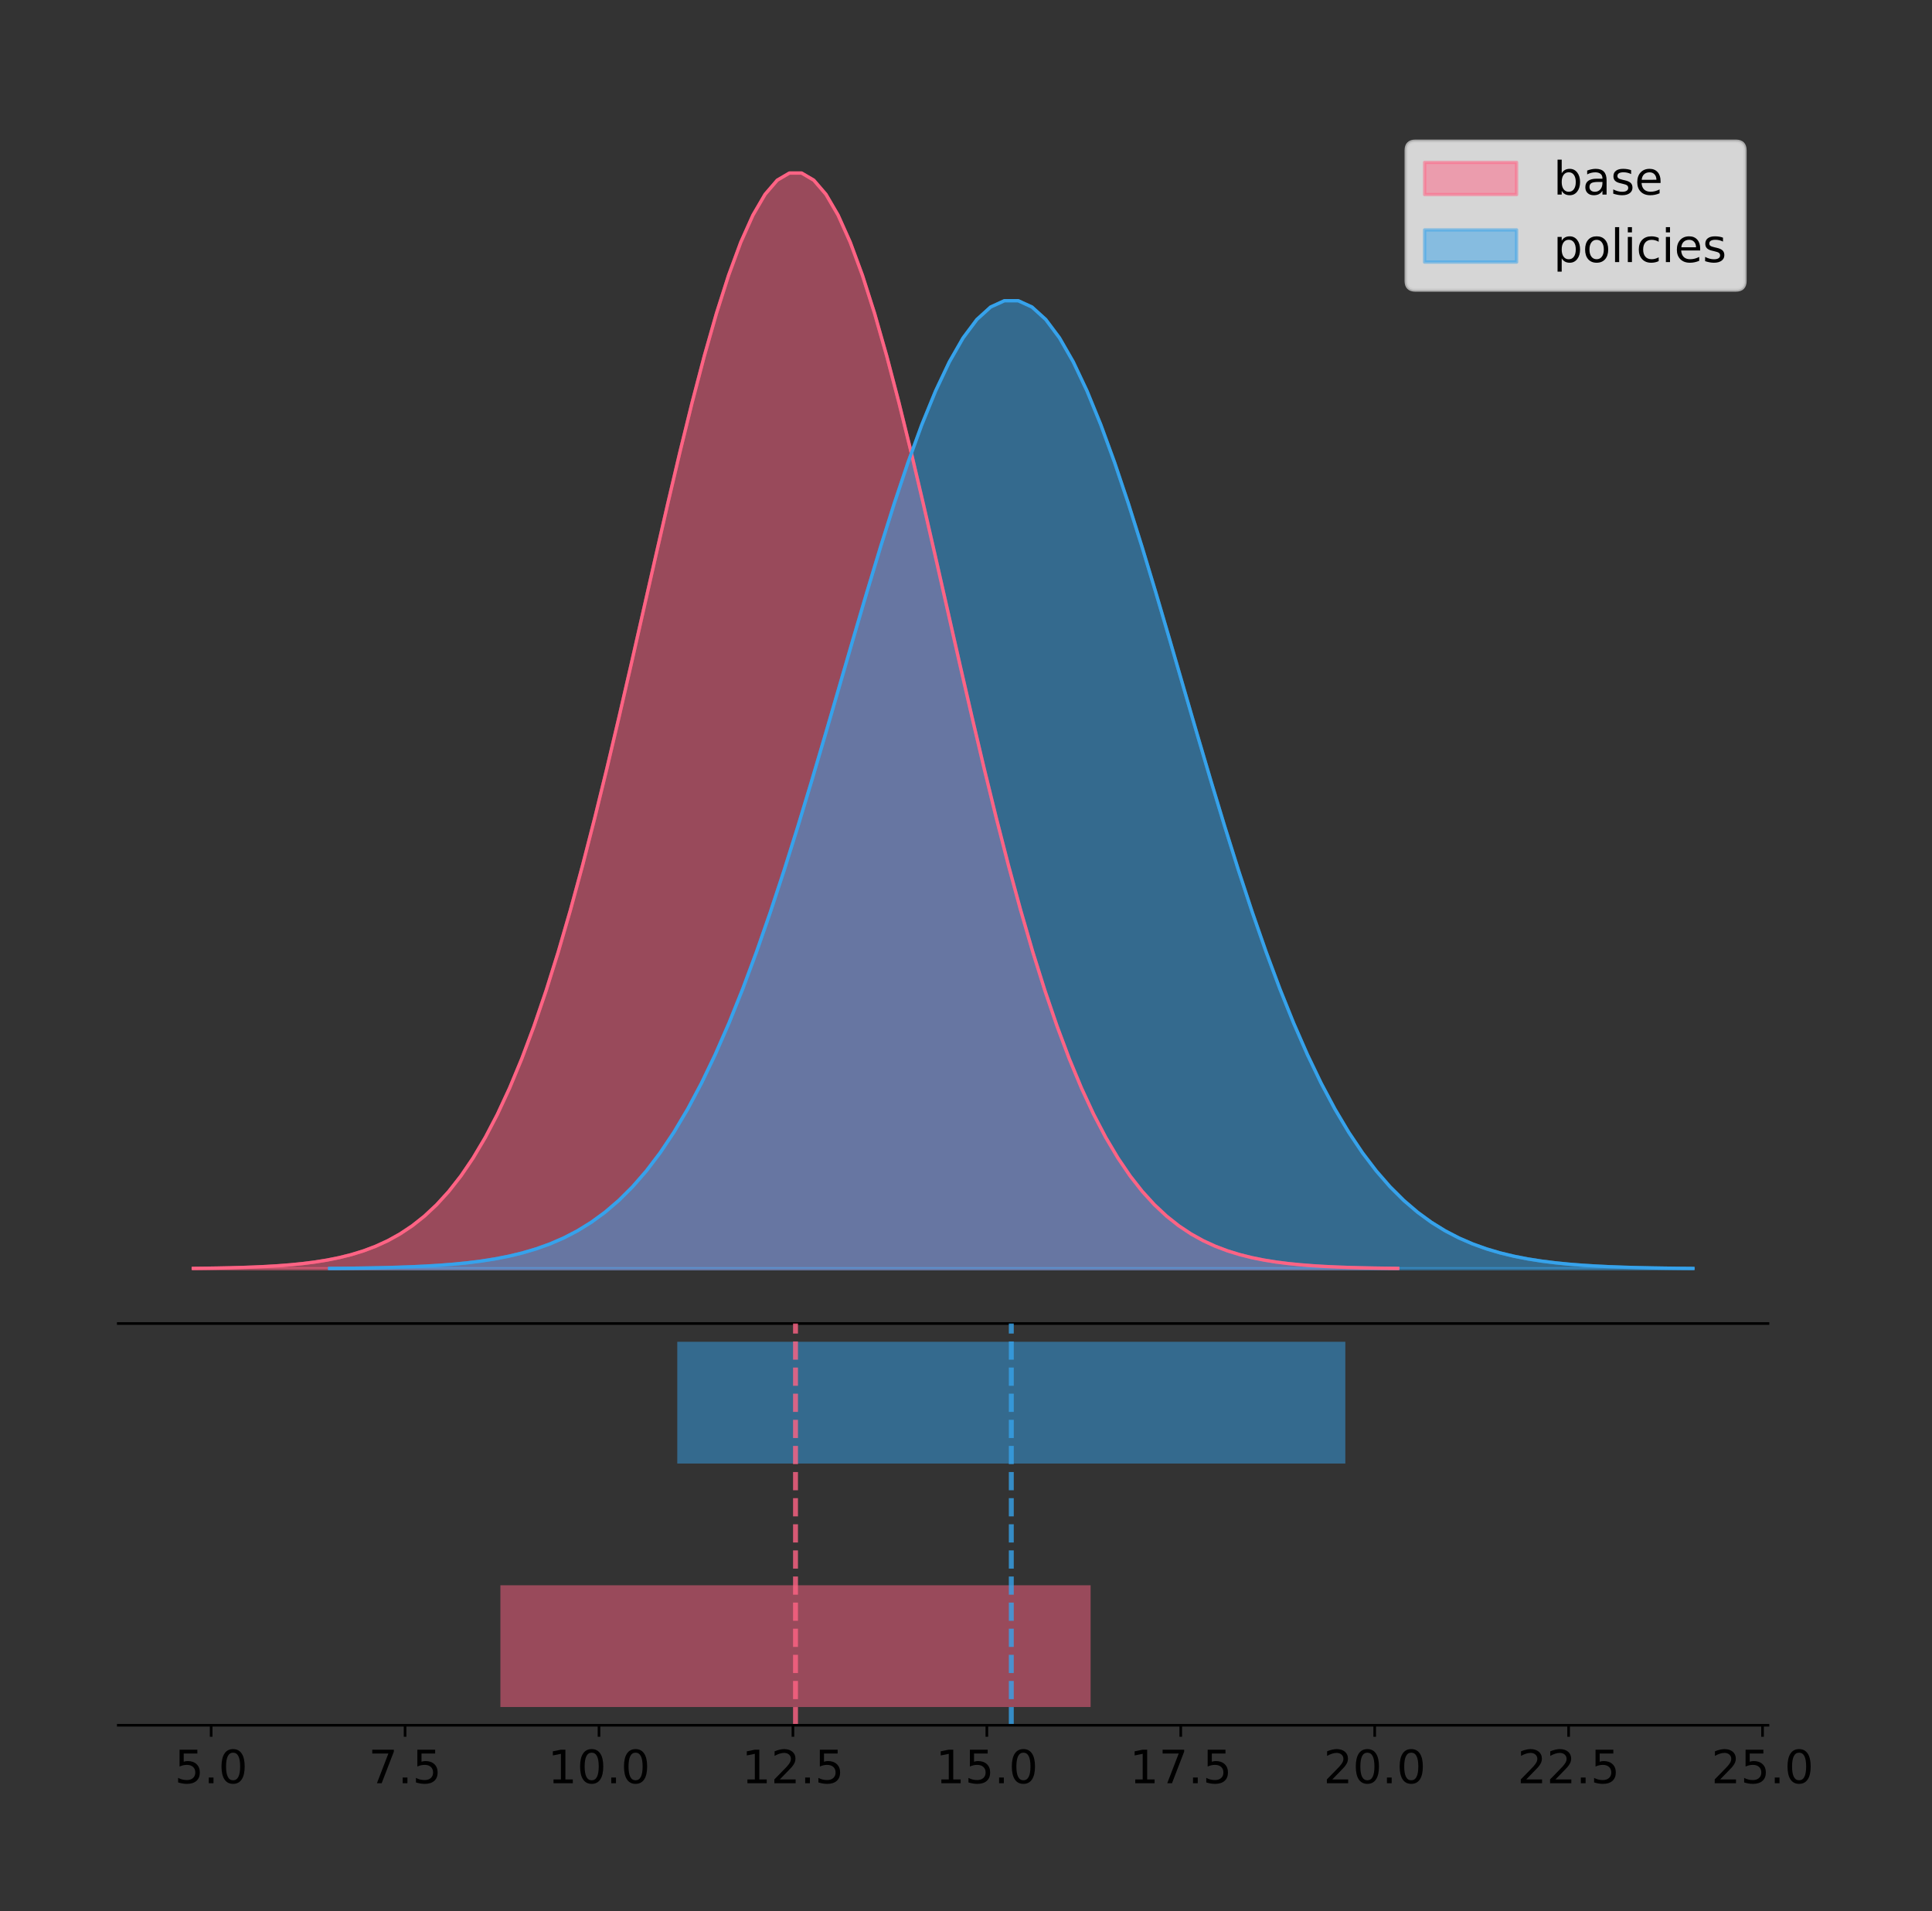 <?xml version="1.0" encoding="utf-8" standalone="no"?>
<!DOCTYPE svg PUBLIC "-//W3C//DTD SVG 1.1//EN"
  "http://www.w3.org/Graphics/SVG/1.1/DTD/svg11.dtd">
<!-- Created with matplotlib (https://matplotlib.org/) -->
<svg height="581.789pt" version="1.1" viewBox="0 0 588.131 581.789" width="588.131pt" xmlns="http://www.w3.org/2000/svg" xmlns:xlink="http://www.w3.org/1999/xlink">
 <rect x="0" y="0" width="588.131" height="581.789" fill="#333333" stroke="none"/>
 <defs>
  <style type="text/css">
*{stroke-linecap:butt;stroke-linejoin:round;}
  </style>
 </defs>
 <g id="figure_1">
  <g id="patch_1">
   <path d="M 0 581.789 
L 588.131 581.789 
L 588.131 0 
L 0 0 
z
" style="fill:none;"/>
  </g>
  <g id="axes_1">
   <g id="patch_2">
    <path d="M 36 402.93 
L 538.2 402.93 
L 538.2 36 
L 36 36 
z
" style="fill:none;"/>
   </g>
   <g id="PolyCollection_1">
    <defs>
     <path d="M 58.827 -195.538 
L 58.827 -195.65 
L 62.531 -195.692 
L 66.235 -195.749 
L 69.939 -195.825 
L 73.643 -195.925 
L 77.346 -196.058 
L 81.05 -196.23 
L 84.754 -196.455 
L 88.458 -196.744 
L 92.162 -197.115 
L 95.865 -197.585 
L 99.569 -198.179 
L 103.273 -198.923 
L 106.977 -199.848 
L 110.681 -200.99 
L 114.384 -202.39 
L 118.088 -204.093 
L 121.792 -206.151 
L 125.496 -208.617 
L 129.2 -211.552 
L 132.903 -215.017 
L 136.607 -219.078 
L 140.311 -223.801 
L 144.015 -229.25 
L 147.719 -235.488 
L 151.422 -242.572 
L 155.126 -250.552 
L 158.83 -259.468 
L 162.534 -269.344 
L 166.238 -280.192 
L 169.942 -292.002 
L 173.645 -304.744 
L 177.349 -318.365 
L 181.053 -332.786 
L 184.757 -347.901 
L 188.461 -363.58 
L 192.164 -379.667 
L 195.868 -395.98 
L 199.572 -412.318 
L 203.276 -428.462 
L 206.98 -444.18 
L 210.683 -459.23 
L 214.387 -473.372 
L 218.091 -486.366 
L 221.795 -497.987 
L 225.499 -508.025 
L 229.202 -516.294 
L 232.906 -522.64 
L 236.61 -526.94 
L 240.314 -529.111 
L 244.018 -529.111 
L 247.722 -526.94 
L 251.425 -522.64 
L 255.129 -516.294 
L 258.833 -508.025 
L 262.537 -497.987 
L 266.241 -486.366 
L 269.944 -473.372 
L 273.648 -459.23 
L 277.352 -444.18 
L 281.056 -428.462 
L 284.76 -412.318 
L 288.463 -395.98 
L 292.167 -379.667 
L 295.871 -363.58 
L 299.575 -347.901 
L 303.279 -332.786 
L 306.982 -318.365 
L 310.686 -304.744 
L 314.39 -292.002 
L 318.094 -280.192 
L 321.798 -269.344 
L 325.501 -259.468 
L 329.205 -250.552 
L 332.909 -242.572 
L 336.613 -235.488 
L 340.317 -229.25 
L 344.021 -223.801 
L 347.724 -219.078 
L 351.428 -215.017 
L 355.132 -211.552 
L 358.836 -208.617 
L 362.54 -206.151 
L 366.243 -204.093 
L 369.947 -202.39 
L 373.651 -200.99 
L 377.355 -199.848 
L 381.059 -198.923 
L 384.762 -198.179 
L 388.466 -197.585 
L 392.17 -197.115 
L 395.874 -196.744 
L 399.578 -196.455 
L 403.281 -196.23 
L 406.985 -196.058 
L 410.689 -195.925 
L 414.393 -195.825 
L 418.097 -195.749 
L 421.801 -195.692 
L 425.504 -195.65 
L 425.504 -195.538 
L 425.504 -195.538 
L 421.801 -195.538 
L 418.097 -195.538 
L 414.393 -195.538 
L 410.689 -195.538 
L 406.985 -195.538 
L 403.281 -195.538 
L 399.578 -195.538 
L 395.874 -195.538 
L 392.17 -195.538 
L 388.466 -195.538 
L 384.762 -195.538 
L 381.059 -195.538 
L 377.355 -195.538 
L 373.651 -195.538 
L 369.947 -195.538 
L 366.243 -195.538 
L 362.54 -195.538 
L 358.836 -195.538 
L 355.132 -195.538 
L 351.428 -195.538 
L 347.724 -195.538 
L 344.021 -195.538 
L 340.317 -195.538 
L 336.613 -195.538 
L 332.909 -195.538 
L 329.205 -195.538 
L 325.501 -195.538 
L 321.798 -195.538 
L 318.094 -195.538 
L 314.39 -195.538 
L 310.686 -195.538 
L 306.982 -195.538 
L 303.279 -195.538 
L 299.575 -195.538 
L 295.871 -195.538 
L 292.167 -195.538 
L 288.463 -195.538 
L 284.76 -195.538 
L 281.056 -195.538 
L 277.352 -195.538 
L 273.648 -195.538 
L 269.944 -195.538 
L 266.241 -195.538 
L 262.537 -195.538 
L 258.833 -195.538 
L 255.129 -195.538 
L 251.425 -195.538 
L 247.722 -195.538 
L 244.018 -195.538 
L 240.314 -195.538 
L 236.61 -195.538 
L 232.906 -195.538 
L 229.202 -195.538 
L 225.499 -195.538 
L 221.795 -195.538 
L 218.091 -195.538 
L 214.387 -195.538 
L 210.683 -195.538 
L 206.98 -195.538 
L 203.276 -195.538 
L 199.572 -195.538 
L 195.868 -195.538 
L 192.164 -195.538 
L 188.461 -195.538 
L 184.757 -195.538 
L 181.053 -195.538 
L 177.349 -195.538 
L 173.645 -195.538 
L 169.942 -195.538 
L 166.238 -195.538 
L 162.534 -195.538 
L 158.83 -195.538 
L 155.126 -195.538 
L 151.422 -195.538 
L 147.719 -195.538 
L 144.015 -195.538 
L 140.311 -195.538 
L 136.607 -195.538 
L 132.903 -195.538 
L 129.2 -195.538 
L 125.496 -195.538 
L 121.792 -195.538 
L 118.088 -195.538 
L 114.384 -195.538 
L 110.681 -195.538 
L 106.977 -195.538 
L 103.273 -195.538 
L 99.569 -195.538 
L 95.865 -195.538 
L 92.162 -195.538 
L 88.458 -195.538 
L 84.754 -195.538 
L 81.05 -195.538 
L 77.346 -195.538 
L 73.643 -195.538 
L 69.939 -195.538 
L 66.235 -195.538 
L 62.531 -195.538 
L 58.827 -195.538 
z
" id="mb31c7fae96" style="stroke:#ff6384;stroke-opacity:0.5;"/>
    </defs>
    <g clip-path="url(#p880809d579)">
     <use style="fill:#ff6384;fill-opacity:0.5;stroke:#ff6384;stroke-opacity:0.5;" x="0" xlink:href="#mb31c7fae96" y="581.789"/>
    </g>
   </g>
   <g id="PolyCollection_2">
    <defs>
     <path d="M 100.338 -195.538 
L 100.338 -195.637 
L 104.53 -195.674 
L 108.723 -195.724 
L 112.915 -195.791 
L 117.107 -195.88 
L 121.3 -195.997 
L 125.492 -196.15 
L 129.684 -196.348 
L 133.876 -196.604 
L 138.069 -196.931 
L 142.261 -197.347 
L 146.453 -197.871 
L 150.645 -198.528 
L 154.838 -199.346 
L 159.03 -200.355 
L 163.222 -201.592 
L 167.414 -203.097 
L 171.607 -204.914 
L 175.799 -207.093 
L 179.991 -209.686 
L 184.184 -212.747 
L 188.376 -216.335 
L 192.568 -220.508 
L 196.76 -225.322 
L 200.953 -230.833 
L 205.145 -237.092 
L 209.337 -244.142 
L 213.529 -252.019 
L 217.722 -260.745 
L 221.914 -270.329 
L 226.106 -280.763 
L 230.299 -292.02 
L 234.491 -304.054 
L 238.683 -316.795 
L 242.875 -330.149 
L 247.068 -344.001 
L 251.26 -358.213 
L 255.452 -372.626 
L 259.644 -387.06 
L 263.837 -401.323 
L 268.029 -415.209 
L 272.221 -428.506 
L 276.413 -441 
L 280.606 -452.48 
L 284.798 -462.747 
L 288.99 -471.615 
L 293.183 -478.921 
L 297.375 -484.528 
L 301.567 -488.327 
L 305.759 -490.245 
L 309.952 -490.245 
L 314.144 -488.327 
L 318.336 -484.528 
L 322.528 -478.921 
L 326.721 -471.615 
L 330.913 -462.747 
L 335.105 -452.48 
L 339.297 -441 
L 343.49 -428.506 
L 347.682 -415.209 
L 351.874 -401.323 
L 356.067 -387.06 
L 360.259 -372.626 
L 364.451 -358.213 
L 368.643 -344.001 
L 372.836 -330.149 
L 377.028 -316.795 
L 381.22 -304.054 
L 385.412 -292.02 
L 389.605 -280.763 
L 393.797 -270.329 
L 397.989 -260.745 
L 402.181 -252.019 
L 406.374 -244.142 
L 410.566 -237.092 
L 414.758 -230.833 
L 418.951 -225.322 
L 423.143 -220.508 
L 427.335 -216.335 
L 431.527 -212.747 
L 435.72 -209.686 
L 439.912 -207.093 
L 444.104 -204.914 
L 448.296 -203.097 
L 452.489 -201.592 
L 456.681 -200.355 
L 460.873 -199.346 
L 465.066 -198.528 
L 469.258 -197.871 
L 473.45 -197.347 
L 477.642 -196.931 
L 481.835 -196.604 
L 486.027 -196.348 
L 490.219 -196.15 
L 494.411 -195.997 
L 498.604 -195.88 
L 502.796 -195.791 
L 506.988 -195.724 
L 511.18 -195.674 
L 515.373 -195.637 
L 515.373 -195.538 
L 515.373 -195.538 
L 511.18 -195.538 
L 506.988 -195.538 
L 502.796 -195.538 
L 498.604 -195.538 
L 494.411 -195.538 
L 490.219 -195.538 
L 486.027 -195.538 
L 481.835 -195.538 
L 477.642 -195.538 
L 473.45 -195.538 
L 469.258 -195.538 
L 465.066 -195.538 
L 460.873 -195.538 
L 456.681 -195.538 
L 452.489 -195.538 
L 448.296 -195.538 
L 444.104 -195.538 
L 439.912 -195.538 
L 435.72 -195.538 
L 431.527 -195.538 
L 427.335 -195.538 
L 423.143 -195.538 
L 418.951 -195.538 
L 414.758 -195.538 
L 410.566 -195.538 
L 406.374 -195.538 
L 402.181 -195.538 
L 397.989 -195.538 
L 393.797 -195.538 
L 389.605 -195.538 
L 385.412 -195.538 
L 381.22 -195.538 
L 377.028 -195.538 
L 372.836 -195.538 
L 368.643 -195.538 
L 364.451 -195.538 
L 360.259 -195.538 
L 356.067 -195.538 
L 351.874 -195.538 
L 347.682 -195.538 
L 343.49 -195.538 
L 339.297 -195.538 
L 335.105 -195.538 
L 330.913 -195.538 
L 326.721 -195.538 
L 322.528 -195.538 
L 318.336 -195.538 
L 314.144 -195.538 
L 309.952 -195.538 
L 305.759 -195.538 
L 301.567 -195.538 
L 297.375 -195.538 
L 293.183 -195.538 
L 288.99 -195.538 
L 284.798 -195.538 
L 280.606 -195.538 
L 276.413 -195.538 
L 272.221 -195.538 
L 268.029 -195.538 
L 263.837 -195.538 
L 259.644 -195.538 
L 255.452 -195.538 
L 251.26 -195.538 
L 247.068 -195.538 
L 242.875 -195.538 
L 238.683 -195.538 
L 234.491 -195.538 
L 230.299 -195.538 
L 226.106 -195.538 
L 221.914 -195.538 
L 217.722 -195.538 
L 213.529 -195.538 
L 209.337 -195.538 
L 205.145 -195.538 
L 200.953 -195.538 
L 196.76 -195.538 
L 192.568 -195.538 
L 188.376 -195.538 
L 184.184 -195.538 
L 179.991 -195.538 
L 175.799 -195.538 
L 171.607 -195.538 
L 167.414 -195.538 
L 163.222 -195.538 
L 159.03 -195.538 
L 154.838 -195.538 
L 150.645 -195.538 
L 146.453 -195.538 
L 142.261 -195.538 
L 138.069 -195.538 
L 133.876 -195.538 
L 129.684 -195.538 
L 125.492 -195.538 
L 121.3 -195.538 
L 117.107 -195.538 
L 112.915 -195.538 
L 108.723 -195.538 
L 104.53 -195.538 
L 100.338 -195.538 
z
" id="m00c28ca05b" style="stroke:#36a2eb;stroke-opacity:0.5;"/>
    </defs>
    <g clip-path="url(#p880809d579)">
     <use style="fill:#36a2eb;fill-opacity:0.5;stroke:#36a2eb;stroke-opacity:0.5;" x="0" xlink:href="#m00c28ca05b" y="581.789"/>
    </g>
   </g>
   <g id="line2d_1">
    <path clip-path="url(#p880809d579)" d="M 58.827 386.139 
L 62.531 386.097 
L 66.235 386.04 
L 69.939 385.965 
L 73.643 385.864 
L 77.346 385.732 
L 81.05 385.559 
L 84.754 385.334 
L 88.458 385.045 
L 92.162 384.675 
L 95.865 384.204 
L 99.569 383.61 
L 103.273 382.867 
L 106.977 381.941 
L 110.681 380.799 
L 114.384 379.399 
L 118.088 377.696 
L 121.792 375.639 
L 125.496 373.172 
L 129.2 370.238 
L 132.903 366.772 
L 136.607 362.711 
L 140.311 357.989 
L 144.015 352.539 
L 147.719 346.301 
L 151.422 339.217 
L 155.126 331.237 
L 158.83 322.322 
L 162.534 312.445 
L 166.238 301.597 
L 169.942 289.787 
L 173.645 277.045 
L 177.349 263.424 
L 181.053 249.004 
L 184.757 233.888 
L 188.461 218.209 
L 192.164 202.123 
L 195.868 185.809 
L 199.572 169.471 
L 203.276 153.327 
L 206.98 137.61 
L 210.683 122.559 
L 214.387 108.418 
L 218.091 95.423 
L 221.795 83.803 
L 225.499 73.765 
L 229.202 65.495 
L 232.906 59.15 
L 236.61 54.85 
L 240.314 52.679 
L 244.018 52.679 
L 247.722 54.85 
L 251.425 59.15 
L 255.129 65.495 
L 258.833 73.765 
L 262.537 83.803 
L 266.241 95.423 
L 269.944 108.418 
L 273.648 122.559 
L 277.352 137.61 
L 281.056 153.327 
L 284.76 169.471 
L 288.463 185.809 
L 292.167 202.123 
L 295.871 218.209 
L 299.575 233.888 
L 303.279 249.004 
L 306.982 263.424 
L 310.686 277.045 
L 314.39 289.787 
L 318.094 301.597 
L 321.798 312.445 
L 325.501 322.322 
L 329.205 331.237 
L 332.909 339.217 
L 336.613 346.301 
L 340.317 352.539 
L 344.021 357.989 
L 347.724 362.711 
L 351.428 366.772 
L 355.132 370.238 
L 358.836 373.172 
L 362.54 375.639 
L 366.243 377.696 
L 369.947 379.399 
L 373.651 380.799 
L 377.355 381.941 
L 381.059 382.867 
L 384.762 383.61 
L 388.466 384.204 
L 392.17 384.675 
L 395.874 385.045 
L 399.578 385.334 
L 403.281 385.559 
L 406.985 385.732 
L 410.689 385.864 
L 414.393 385.965 
L 418.097 386.04 
L 421.801 386.097 
L 425.504 386.139 
" style="fill:none;stroke:#ff6384;stroke-linecap:square;"/>
   </g>
   <g id="line2d_2">
    <path clip-path="url(#p880809d579)" d="M 100.338 386.152 
L 104.53 386.115 
L 108.723 386.065 
L 112.915 385.998 
L 117.107 385.909 
L 121.3 385.792 
L 125.492 385.64 
L 129.684 385.441 
L 133.876 385.186 
L 138.069 384.858 
L 142.261 384.443 
L 146.453 383.918 
L 150.645 383.261 
L 154.838 382.444 
L 159.03 381.435 
L 163.222 380.198 
L 167.414 378.693 
L 171.607 376.875 
L 175.799 374.696 
L 179.991 372.104 
L 184.184 369.042 
L 188.376 365.454 
L 192.568 361.282 
L 196.76 356.467 
L 200.953 350.956 
L 205.145 344.697 
L 209.337 337.647 
L 213.529 329.77 
L 217.722 321.045 
L 221.914 311.461 
L 226.106 301.027 
L 230.299 289.769 
L 234.491 277.735 
L 238.683 264.995 
L 242.875 251.641 
L 247.068 237.788 
L 251.26 223.576 
L 255.452 209.164 
L 259.644 194.729 
L 263.837 180.466 
L 268.029 166.58 
L 272.221 153.283 
L 276.413 140.789 
L 280.606 129.309 
L 284.798 119.042 
L 288.99 110.174 
L 293.183 102.868 
L 297.375 97.262 
L 301.567 93.463 
L 305.759 91.545 
L 309.952 91.545 
L 314.144 93.463 
L 318.336 97.262 
L 322.528 102.868 
L 326.721 110.174 
L 330.913 119.042 
L 335.105 129.309 
L 339.297 140.789 
L 343.49 153.283 
L 347.682 166.58 
L 351.874 180.466 
L 356.067 194.729 
L 360.259 209.164 
L 364.451 223.576 
L 368.643 237.788 
L 372.836 251.641 
L 377.028 264.995 
L 381.22 277.735 
L 385.412 289.769 
L 389.605 301.027 
L 393.797 311.461 
L 397.989 321.045 
L 402.181 329.77 
L 406.374 337.647 
L 410.566 344.697 
L 414.758 350.956 
L 418.951 356.467 
L 423.143 361.282 
L 427.335 365.454 
L 431.527 369.042 
L 435.72 372.104 
L 439.912 374.696 
L 444.104 376.875 
L 448.296 378.693 
L 452.489 380.198 
L 456.681 381.435 
L 460.873 382.444 
L 465.066 383.261 
L 469.258 383.918 
L 473.45 384.443 
L 477.642 384.858 
L 481.835 385.186 
L 486.027 385.441 
L 490.219 385.64 
L 494.411 385.792 
L 498.604 385.909 
L 502.796 385.998 
L 506.988 386.065 
L 511.18 386.115 
L 515.373 386.152 
" style="fill:none;stroke:#36a2eb;stroke-linecap:square;"/>
   </g>
   <g id="patch_3">
    <path d="M 36 402.93 
L 538.2 402.93 
" style="fill:none;stroke:#000000;stroke-linecap:square;stroke-linejoin:miter;stroke-width:0.8;"/>
   </g>
   <g id="legend_1">
    <g id="patch_4">
     <path d="M 430.873 88.299 
L 528.4 88.299 
Q 531.2 88.299 531.2 85.499 
L 531.2 45.8 
Q 531.2 43 528.4 43 
L 430.873 43 
Q 428.072 43 428.072 45.8 
L 428.072 85.499 
Q 428.072 88.299 430.873 88.299 
z
" style="fill:#ffffff;opacity:0.8;stroke:#cccccc;stroke-linejoin:miter;"/>
    </g>
    <g id="patch_5">
     <path d="M 433.673 59.238 
L 461.673 59.238 
L 461.673 49.438 
L 433.673 49.438 
z
" style="fill:#ff6384;opacity:0.5;stroke:#ff6384;stroke-linejoin:miter;"/>
    </g>
    <g id="text_1">
     <!-- base -->
     <defs>
      <path d="M 48.688 27.297 
Q 48.688 37.203 44.609 42.844 
Q 40.531 48.484 33.406 48.484 
Q 26.266 48.484 22.188 42.844 
Q 18.109 37.203 18.109 27.297 
Q 18.109 17.391 22.188 11.75 
Q 26.266 6.109 33.406 6.109 
Q 40.531 6.109 44.609 11.75 
Q 48.688 17.391 48.688 27.297 
z
M 18.109 46.391 
Q 20.953 51.266 25.266 53.625 
Q 29.594 56 35.594 56 
Q 45.562 56 51.781 48.094 
Q 58.016 40.188 58.016 27.297 
Q 58.016 14.406 51.781 6.484 
Q 45.562 -1.422 35.594 -1.422 
Q 29.594 -1.422 25.266 0.953 
Q 20.953 3.328 18.109 8.203 
L 18.109 0 
L 9.078 0 
L 9.078 75.984 
L 18.109 75.984 
z
" id="DejaVuSans-98"/>
      <path d="M 34.281 27.484 
Q 23.391 27.484 19.188 25 
Q 14.984 22.516 14.984 16.5 
Q 14.984 11.719 18.141 8.906 
Q 21.297 6.109 26.703 6.109 
Q 34.188 6.109 38.703 11.406 
Q 43.219 16.703 43.219 25.484 
L 43.219 27.484 
z
M 52.203 31.203 
L 52.203 0 
L 43.219 0 
L 43.219 8.297 
Q 40.141 3.328 35.547 0.953 
Q 30.953 -1.422 24.312 -1.422 
Q 15.922 -1.422 10.953 3.297 
Q 6 8.016 6 15.922 
Q 6 25.141 12.172 29.828 
Q 18.359 34.516 30.609 34.516 
L 43.219 34.516 
L 43.219 35.406 
Q 43.219 41.609 39.141 45 
Q 35.062 48.391 27.688 48.391 
Q 23 48.391 18.547 47.266 
Q 14.109 46.141 10.016 43.891 
L 10.016 52.203 
Q 14.938 54.109 19.578 55.047 
Q 24.219 56 28.609 56 
Q 40.484 56 46.344 49.844 
Q 52.203 43.703 52.203 31.203 
z
" id="DejaVuSans-97"/>
      <path d="M 44.281 53.078 
L 44.281 44.578 
Q 40.484 46.531 36.375 47.5 
Q 32.281 48.484 27.875 48.484 
Q 21.188 48.484 17.844 46.438 
Q 14.5 44.391 14.5 40.281 
Q 14.5 37.156 16.891 35.375 
Q 19.281 33.594 26.516 31.984 
L 29.594 31.297 
Q 39.156 29.25 43.188 25.516 
Q 47.219 21.781 47.219 15.094 
Q 47.219 7.469 41.188 3.016 
Q 35.156 -1.422 24.609 -1.422 
Q 20.219 -1.422 15.453 -0.562 
Q 10.688 0.297 5.422 2 
L 5.422 11.281 
Q 10.406 8.688 15.234 7.391 
Q 20.062 6.109 24.812 6.109 
Q 31.156 6.109 34.562 8.281 
Q 37.984 10.453 37.984 14.406 
Q 37.984 18.062 35.516 20.016 
Q 33.062 21.969 24.703 23.781 
L 21.578 24.516 
Q 13.234 26.266 9.516 29.906 
Q 5.812 33.547 5.812 39.891 
Q 5.812 47.609 11.281 51.797 
Q 16.75 56 26.812 56 
Q 31.781 56 36.172 55.266 
Q 40.578 54.547 44.281 53.078 
z
" id="DejaVuSans-115"/>
      <path d="M 56.203 29.594 
L 56.203 25.203 
L 14.891 25.203 
Q 15.484 15.922 20.484 11.062 
Q 25.484 6.203 34.422 6.203 
Q 39.594 6.203 44.453 7.469 
Q 49.312 8.734 54.109 11.281 
L 54.109 2.781 
Q 49.266 0.734 44.188 -0.344 
Q 39.109 -1.422 33.891 -1.422 
Q 20.797 -1.422 13.156 6.188 
Q 5.516 13.812 5.516 26.812 
Q 5.516 40.234 12.766 48.109 
Q 20.016 56 32.328 56 
Q 43.359 56 49.781 48.891 
Q 56.203 41.797 56.203 29.594 
z
M 47.219 32.234 
Q 47.125 39.594 43.094 43.984 
Q 39.062 48.391 32.422 48.391 
Q 24.906 48.391 20.391 44.141 
Q 15.875 39.891 15.188 32.172 
z
" id="DejaVuSans-101"/>
     </defs>
     <g transform="translate(472.873 59.238)scale(0.14 -0.14)">
      <use xlink:href="#DejaVuSans-98"/>
      <use x="63.477" xlink:href="#DejaVuSans-97"/>
      <use x="124.756" xlink:href="#DejaVuSans-115"/>
      <use x="176.855" xlink:href="#DejaVuSans-101"/>
     </g>
    </g>
    <g id="patch_6">
     <path d="M 433.673 79.787 
L 461.673 79.787 
L 461.673 69.987 
L 433.673 69.987 
z
" style="fill:#36a2eb;opacity:0.5;stroke:#36a2eb;stroke-linejoin:miter;"/>
    </g>
    <g id="text_2">
     <!-- policies -->
     <defs>
      <path d="M 18.109 8.203 
L 18.109 -20.797 
L 9.078 -20.797 
L 9.078 54.688 
L 18.109 54.688 
L 18.109 46.391 
Q 20.953 51.266 25.266 53.625 
Q 29.594 56 35.594 56 
Q 45.562 56 51.781 48.094 
Q 58.016 40.188 58.016 27.297 
Q 58.016 14.406 51.781 6.484 
Q 45.562 -1.422 35.594 -1.422 
Q 29.594 -1.422 25.266 0.953 
Q 20.953 3.328 18.109 8.203 
z
M 48.688 27.297 
Q 48.688 37.203 44.609 42.844 
Q 40.531 48.484 33.406 48.484 
Q 26.266 48.484 22.188 42.844 
Q 18.109 37.203 18.109 27.297 
Q 18.109 17.391 22.188 11.75 
Q 26.266 6.109 33.406 6.109 
Q 40.531 6.109 44.609 11.75 
Q 48.688 17.391 48.688 27.297 
z
" id="DejaVuSans-112"/>
      <path d="M 30.609 48.391 
Q 23.391 48.391 19.188 42.75 
Q 14.984 37.109 14.984 27.297 
Q 14.984 17.484 19.156 11.844 
Q 23.344 6.203 30.609 6.203 
Q 37.797 6.203 41.984 11.859 
Q 46.188 17.531 46.188 27.297 
Q 46.188 37.016 41.984 42.703 
Q 37.797 48.391 30.609 48.391 
z
M 30.609 56 
Q 42.328 56 49.016 48.375 
Q 55.719 40.766 55.719 27.297 
Q 55.719 13.875 49.016 6.219 
Q 42.328 -1.422 30.609 -1.422 
Q 18.844 -1.422 12.172 6.219 
Q 5.516 13.875 5.516 27.297 
Q 5.516 40.766 12.172 48.375 
Q 18.844 56 30.609 56 
z
" id="DejaVuSans-111"/>
      <path d="M 9.422 75.984 
L 18.406 75.984 
L 18.406 0 
L 9.422 0 
z
" id="DejaVuSans-108"/>
      <path d="M 9.422 54.688 
L 18.406 54.688 
L 18.406 0 
L 9.422 0 
z
M 9.422 75.984 
L 18.406 75.984 
L 18.406 64.594 
L 9.422 64.594 
z
" id="DejaVuSans-105"/>
      <path d="M 48.781 52.594 
L 48.781 44.188 
Q 44.969 46.297 41.141 47.344 
Q 37.312 48.391 33.406 48.391 
Q 24.656 48.391 19.812 42.844 
Q 14.984 37.312 14.984 27.297 
Q 14.984 17.281 19.812 11.734 
Q 24.656 6.203 33.406 6.203 
Q 37.312 6.203 41.141 7.25 
Q 44.969 8.297 48.781 10.406 
L 48.781 2.094 
Q 45.016 0.344 40.984 -0.531 
Q 36.969 -1.422 32.422 -1.422 
Q 20.062 -1.422 12.781 6.344 
Q 5.516 14.109 5.516 27.297 
Q 5.516 40.672 12.859 48.328 
Q 20.219 56 33.016 56 
Q 37.156 56 41.109 55.141 
Q 45.062 54.297 48.781 52.594 
z
" id="DejaVuSans-99"/>
     </defs>
     <g transform="translate(472.873 79.787)scale(0.14 -0.14)">
      <use xlink:href="#DejaVuSans-112"/>
      <use x="63.477" xlink:href="#DejaVuSans-111"/>
      <use x="124.658" xlink:href="#DejaVuSans-108"/>
      <use x="152.441" xlink:href="#DejaVuSans-105"/>
      <use x="180.225" xlink:href="#DejaVuSans-99"/>
      <use x="235.205" xlink:href="#DejaVuSans-105"/>
      <use x="262.988" xlink:href="#DejaVuSans-101"/>
      <use x="324.512" xlink:href="#DejaVuSans-115"/>
     </g>
    </g>
   </g>
  </g>
  <g id="axes_2">
   <g id="patch_7">
    <path d="M 36 525.24 
L 538.2 525.24 
L 538.2 402.93 
L 36 402.93 
z
" style="fill:none;"/>
   </g>
   <g id="patch_8">
    <path clip-path="url(#p2a381c0119)" d="M 152.33 519.68 
L 332.002 519.68 
L 332.002 482.617 
L 152.33 482.617 
z
" style="fill:#ff6384;opacity:0.5;"/>
   </g>
   <g id="patch_9">
    <path clip-path="url(#p2a381c0119)" d="M 206.172 445.553 
L 409.539 445.553 
L 409.539 408.49 
L 206.172 408.49 
z
" style="fill:#36a2eb;opacity:0.5;"/>
   </g>
   <g id="matplotlib.axis_1">
    <g id="xtick_1">
     <g id="line2d_3">
      <defs>
       <path d="M 0 0 
L 0 3.5 
" id="m7c8a0d8b8b" style="stroke:#000000;stroke-width:0.8;"/>
      </defs>
      <g>
       <use style="stroke:#000000;stroke-width:0.8;" x="64.28" xlink:href="#m7c8a0d8b8b" y="525.24"/>
      </g>
     </g>
     <g id="text_3">
      <!-- 5.0 -->
      <defs>
       <path d="M 10.797 72.906 
L 49.516 72.906 
L 49.516 64.594 
L 19.828 64.594 
L 19.828 46.734 
Q 21.969 47.469 24.109 47.828 
Q 26.266 48.188 28.422 48.188 
Q 40.625 48.188 47.75 41.5 
Q 54.891 34.812 54.891 23.391 
Q 54.891 11.625 47.562 5.094 
Q 40.234 -1.422 26.906 -1.422 
Q 22.312 -1.422 17.547 -0.641 
Q 12.797 0.141 7.719 1.703 
L 7.719 11.625 
Q 12.109 9.234 16.797 8.062 
Q 21.484 6.891 26.703 6.891 
Q 35.156 6.891 40.078 11.328 
Q 45.016 15.766 45.016 23.391 
Q 45.016 31 40.078 35.438 
Q 35.156 39.891 26.703 39.891 
Q 22.75 39.891 18.812 39.016 
Q 14.891 38.141 10.797 36.281 
z
" id="DejaVuSans-53"/>
       <path d="M 10.688 12.406 
L 21 12.406 
L 21 0 
L 10.688 0 
z
" id="DejaVuSans-46"/>
       <path d="M 31.781 66.406 
Q 24.172 66.406 20.328 58.906 
Q 16.5 51.422 16.5 36.375 
Q 16.5 21.391 20.328 13.891 
Q 24.172 6.391 31.781 6.391 
Q 39.453 6.391 43.281 13.891 
Q 47.125 21.391 47.125 36.375 
Q 47.125 51.422 43.281 58.906 
Q 39.453 66.406 31.781 66.406 
z
M 31.781 74.219 
Q 44.047 74.219 50.516 64.516 
Q 56.984 54.828 56.984 36.375 
Q 56.984 17.969 50.516 8.266 
Q 44.047 -1.422 31.781 -1.422 
Q 19.531 -1.422 13.062 8.266 
Q 6.594 17.969 6.594 36.375 
Q 6.594 54.828 13.062 64.516 
Q 19.531 74.219 31.781 74.219 
z
" id="DejaVuSans-48"/>
      </defs>
      <g transform="translate(53.148 542.878)scale(0.14 -0.14)">
       <use xlink:href="#DejaVuSans-53"/>
       <use x="63.623" xlink:href="#DejaVuSans-46"/>
       <use x="95.41" xlink:href="#DejaVuSans-48"/>
      </g>
     </g>
    </g>
    <g id="xtick_2">
     <g id="line2d_4">
      <g>
       <use style="stroke:#000000;stroke-width:0.8;" x="123.313" xlink:href="#m7c8a0d8b8b" y="525.24"/>
      </g>
     </g>
     <g id="text_4">
      <!-- 7.5 -->
      <defs>
       <path d="M 8.203 72.906 
L 55.078 72.906 
L 55.078 68.703 
L 28.609 0 
L 18.312 0 
L 43.219 64.594 
L 8.203 64.594 
z
" id="DejaVuSans-55"/>
      </defs>
      <g transform="translate(112.181 542.878)scale(0.14 -0.14)">
       <use xlink:href="#DejaVuSans-55"/>
       <use x="63.623" xlink:href="#DejaVuSans-46"/>
       <use x="95.41" xlink:href="#DejaVuSans-53"/>
      </g>
     </g>
    </g>
    <g id="xtick_3">
     <g id="line2d_5">
      <g>
       <use style="stroke:#000000;stroke-width:0.8;" x="182.346" xlink:href="#m7c8a0d8b8b" y="525.24"/>
      </g>
     </g>
     <g id="text_5">
      <!-- 10.0 -->
      <defs>
       <path d="M 12.406 8.297 
L 28.516 8.297 
L 28.516 63.922 
L 10.984 60.406 
L 10.984 69.391 
L 28.422 72.906 
L 38.281 72.906 
L 38.281 8.297 
L 54.391 8.297 
L 54.391 0 
L 12.406 0 
z
" id="DejaVuSans-49"/>
      </defs>
      <g transform="translate(166.76 542.878)scale(0.14 -0.14)">
       <use xlink:href="#DejaVuSans-49"/>
       <use x="63.623" xlink:href="#DejaVuSans-48"/>
       <use x="127.246" xlink:href="#DejaVuSans-46"/>
       <use x="159.033" xlink:href="#DejaVuSans-48"/>
      </g>
     </g>
    </g>
    <g id="xtick_4">
     <g id="line2d_6">
      <g>
       <use style="stroke:#000000;stroke-width:0.8;" x="241.379" xlink:href="#m7c8a0d8b8b" y="525.24"/>
      </g>
     </g>
     <g id="text_6">
      <!-- 12.5 -->
      <defs>
       <path d="M 19.188 8.297 
L 53.609 8.297 
L 53.609 0 
L 7.328 0 
L 7.328 8.297 
Q 12.938 14.109 22.625 23.891 
Q 32.328 33.688 34.812 36.531 
Q 39.547 41.844 41.422 45.531 
Q 43.312 49.219 43.312 52.781 
Q 43.312 58.594 39.234 62.25 
Q 35.156 65.922 28.609 65.922 
Q 23.969 65.922 18.812 64.312 
Q 13.672 62.703 7.812 59.422 
L 7.812 69.391 
Q 13.766 71.781 18.938 73 
Q 24.125 74.219 28.422 74.219 
Q 39.75 74.219 46.484 68.547 
Q 53.219 62.891 53.219 53.422 
Q 53.219 48.922 51.531 44.891 
Q 49.859 40.875 45.406 35.406 
Q 44.188 33.984 37.641 27.219 
Q 31.109 20.453 19.188 8.297 
z
" id="DejaVuSans-50"/>
      </defs>
      <g transform="translate(225.794 542.878)scale(0.14 -0.14)">
       <use xlink:href="#DejaVuSans-49"/>
       <use x="63.623" xlink:href="#DejaVuSans-50"/>
       <use x="127.246" xlink:href="#DejaVuSans-46"/>
       <use x="159.033" xlink:href="#DejaVuSans-53"/>
      </g>
     </g>
    </g>
    <g id="xtick_5">
     <g id="line2d_7">
      <g>
       <use style="stroke:#000000;stroke-width:0.8;" x="300.413" xlink:href="#m7c8a0d8b8b" y="525.24"/>
      </g>
     </g>
     <g id="text_7">
      <!-- 15.0 -->
      <g transform="translate(284.827 542.878)scale(0.14 -0.14)">
       <use xlink:href="#DejaVuSans-49"/>
       <use x="63.623" xlink:href="#DejaVuSans-53"/>
       <use x="127.246" xlink:href="#DejaVuSans-46"/>
       <use x="159.033" xlink:href="#DejaVuSans-48"/>
      </g>
     </g>
    </g>
    <g id="xtick_6">
     <g id="line2d_8">
      <g>
       <use style="stroke:#000000;stroke-width:0.8;" x="359.446" xlink:href="#m7c8a0d8b8b" y="525.24"/>
      </g>
     </g>
     <g id="text_8">
      <!-- 17.5 -->
      <g transform="translate(343.86 542.878)scale(0.14 -0.14)">
       <use xlink:href="#DejaVuSans-49"/>
       <use x="63.623" xlink:href="#DejaVuSans-55"/>
       <use x="127.246" xlink:href="#DejaVuSans-46"/>
       <use x="159.033" xlink:href="#DejaVuSans-53"/>
      </g>
     </g>
    </g>
    <g id="xtick_7">
     <g id="line2d_9">
      <g>
       <use style="stroke:#000000;stroke-width:0.8;" x="418.479" xlink:href="#m7c8a0d8b8b" y="525.24"/>
      </g>
     </g>
     <g id="text_9">
      <!-- 20.0 -->
      <g transform="translate(402.893 542.878)scale(0.14 -0.14)">
       <use xlink:href="#DejaVuSans-50"/>
       <use x="63.623" xlink:href="#DejaVuSans-48"/>
       <use x="127.246" xlink:href="#DejaVuSans-46"/>
       <use x="159.033" xlink:href="#DejaVuSans-48"/>
      </g>
     </g>
    </g>
    <g id="xtick_8">
     <g id="line2d_10">
      <g>
       <use style="stroke:#000000;stroke-width:0.8;" x="477.512" xlink:href="#m7c8a0d8b8b" y="525.24"/>
      </g>
     </g>
     <g id="text_10">
      <!-- 22.5 -->
      <g transform="translate(461.926 542.878)scale(0.14 -0.14)">
       <use xlink:href="#DejaVuSans-50"/>
       <use x="63.623" xlink:href="#DejaVuSans-50"/>
       <use x="127.246" xlink:href="#DejaVuSans-46"/>
       <use x="159.033" xlink:href="#DejaVuSans-53"/>
      </g>
     </g>
    </g>
    <g id="xtick_9">
     <g id="line2d_11">
      <g>
       <use style="stroke:#000000;stroke-width:0.8;" x="536.545" xlink:href="#m7c8a0d8b8b" y="525.24"/>
      </g>
     </g>
     <g id="text_11">
      <!-- 25.0 -->
      <g transform="translate(520.959 542.878)scale(0.14 -0.14)">
       <use xlink:href="#DejaVuSans-50"/>
       <use x="63.623" xlink:href="#DejaVuSans-53"/>
       <use x="127.246" xlink:href="#DejaVuSans-46"/>
       <use x="159.033" xlink:href="#DejaVuSans-48"/>
      </g>
     </g>
    </g>
   </g>
   <g id="line2d_12">
    <path clip-path="url(#p2a381c0119)" d="M 242.166 525.24 
L 242.166 402.93 
" style="fill:none;stroke:#ff6384;stroke-dasharray:5.55,2.4;stroke-dashoffset:0;stroke-opacity:0.8;stroke-width:1.5;"/>
   </g>
   <g id="line2d_13">
    <path clip-path="url(#p2a381c0119)" d="M 307.855 525.24 
L 307.855 402.93 
" style="fill:none;stroke:#36a2eb;stroke-dasharray:5.55,2.4;stroke-dashoffset:0;stroke-opacity:0.8;stroke-width:1.5;"/>
   </g>
   <g id="patch_10">
    <path d="M 36 525.24 
L 538.2 525.24 
" style="fill:none;stroke:#000000;stroke-linecap:square;stroke-linejoin:miter;stroke-width:0.8;"/>
   </g>
  </g>
 </g>
 <defs>
  <clipPath id="p880809d579">
   <rect height="366.93" width="502.2" x="36" y="36"/>
  </clipPath>
  <clipPath id="p2a381c0119">
   <rect height="122.31" width="502.2" x="36" y="402.93"/>
  </clipPath>
 </defs>
</svg>
